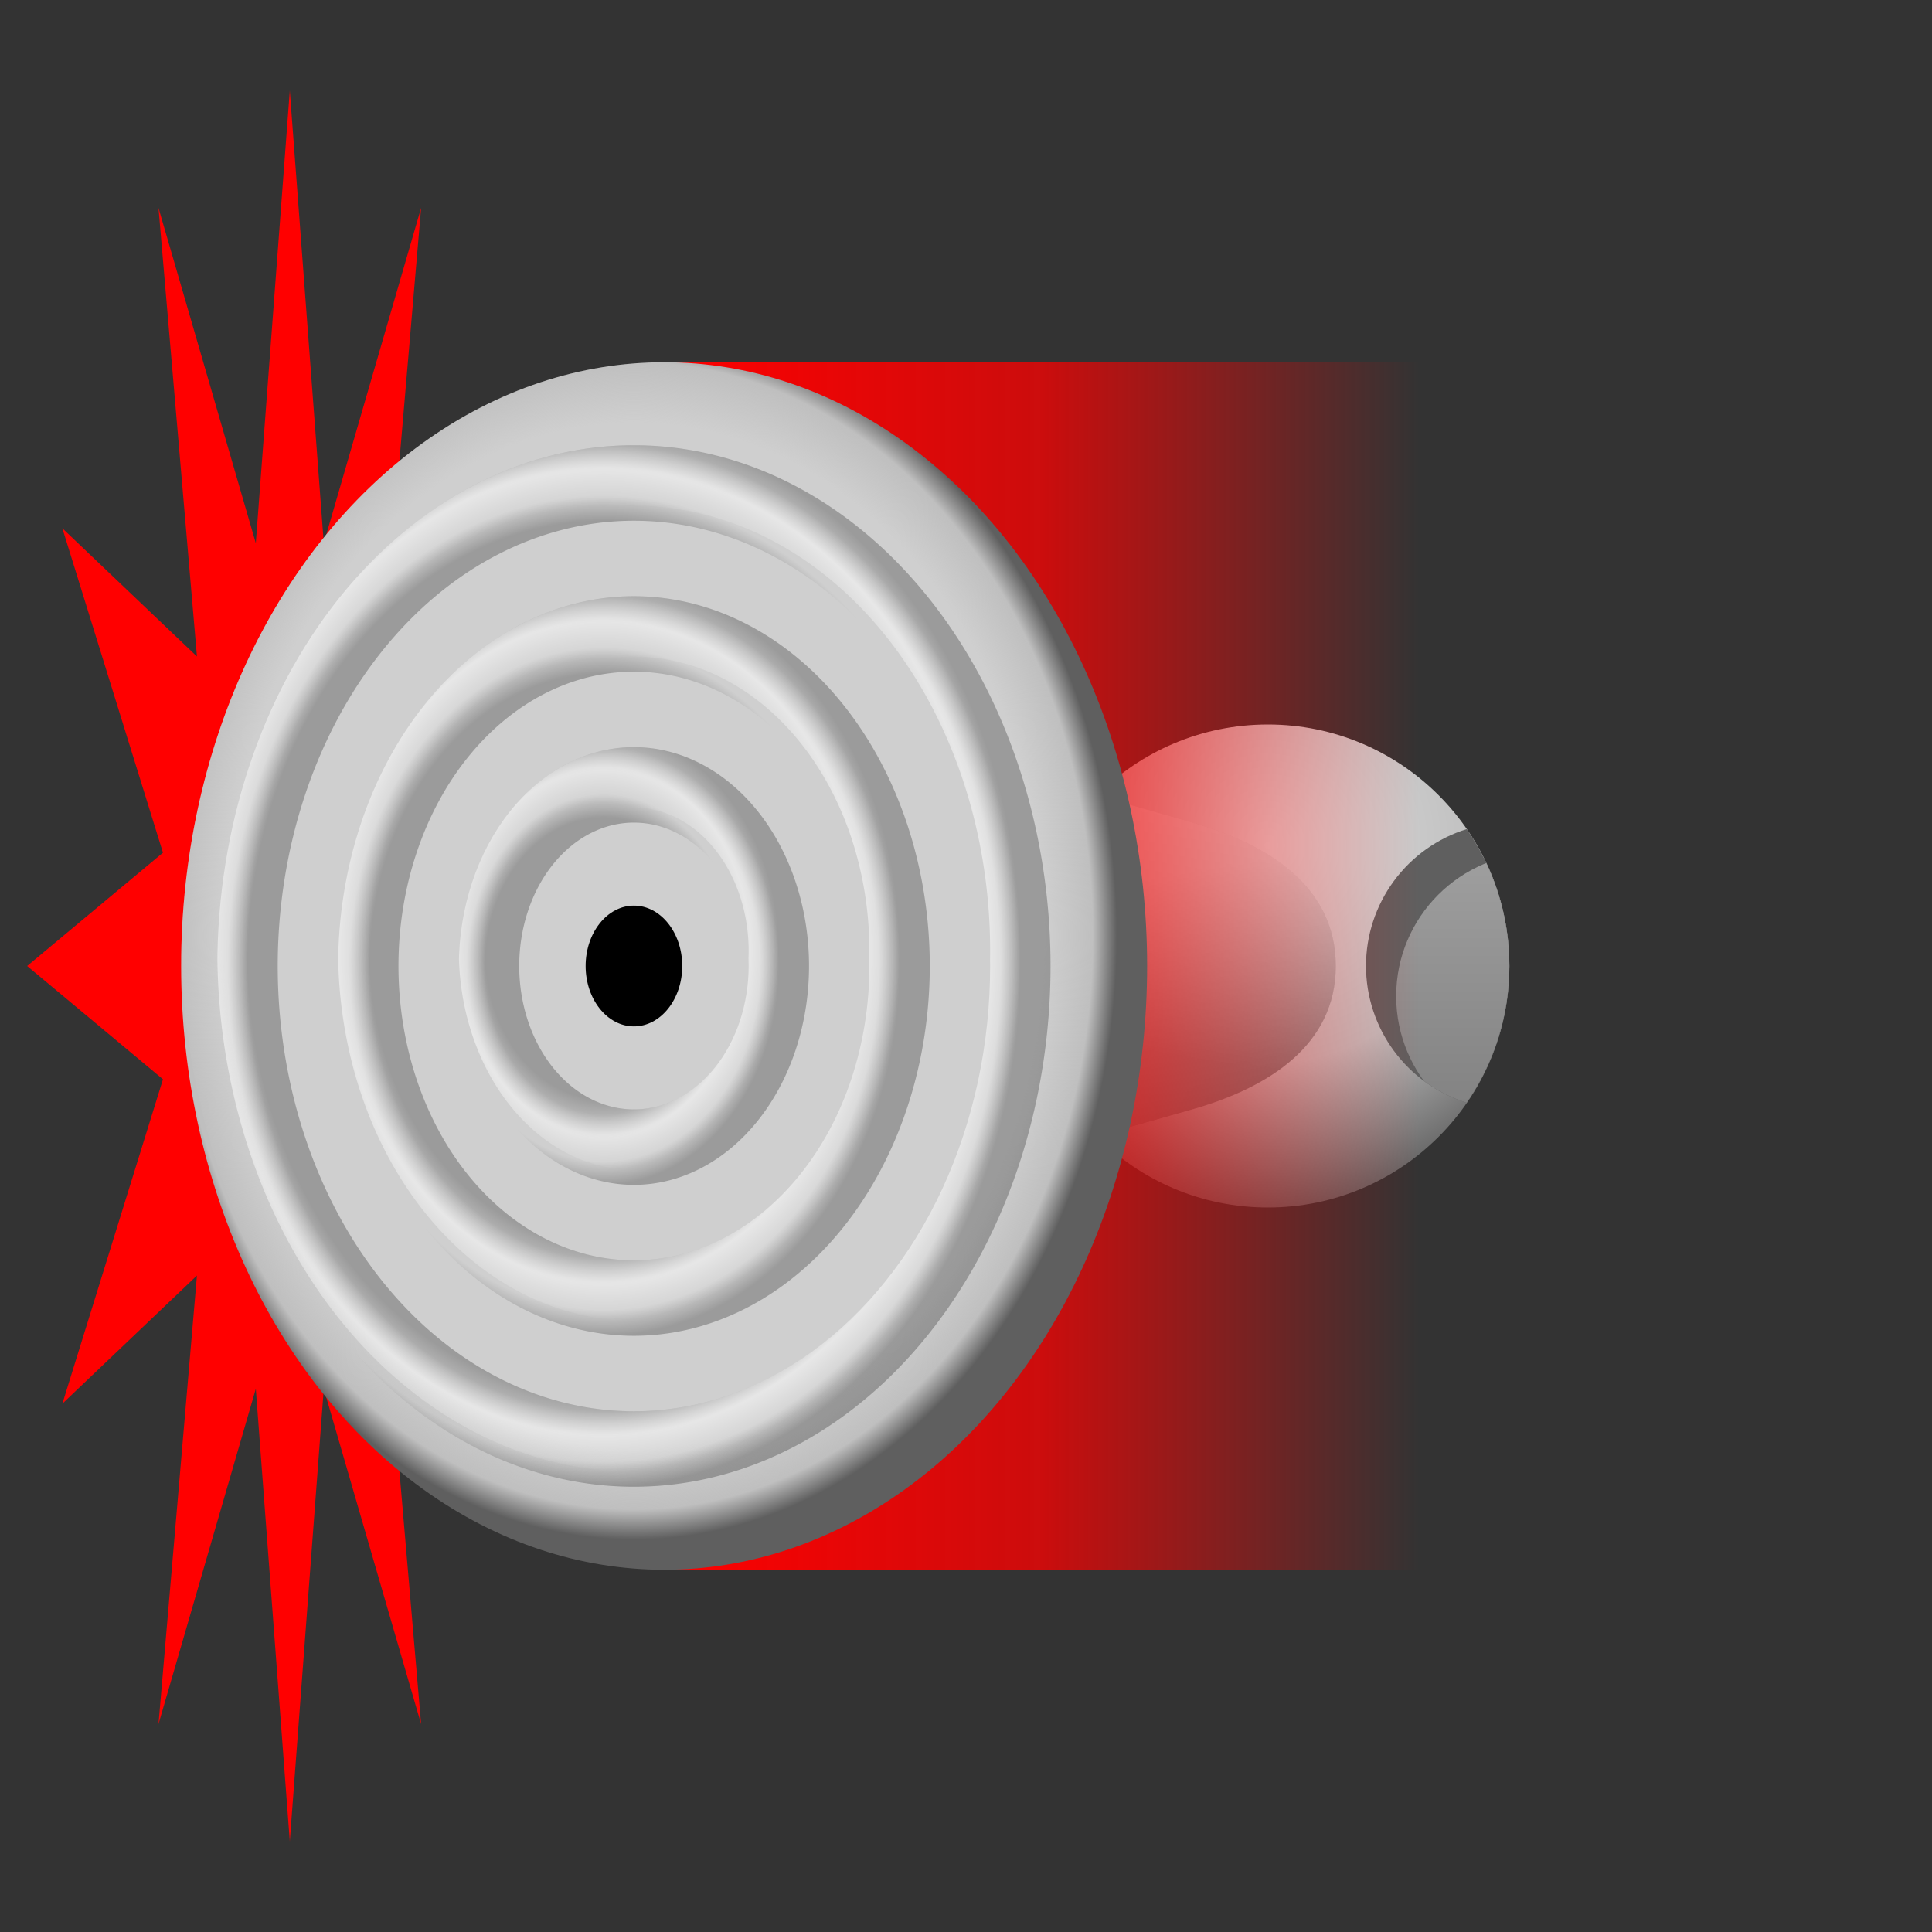 <?xml version="1.0" encoding="UTF-8" standalone="no"?>
<!-- Created with Inkscape (http://www.inkscape.org/) by Toomai Glittershine for SmashWiki -->
<svg id="svg2" xmlns:rdf="http://www.w3.org/1999/02/22-rdf-syntax-ns#" xmlns="http://www.w3.org/2000/svg" version="1.1" xmlns:cc="http://creativecommons.org/ns#" xmlns:dc="http://purl.org/dc/elements/1.1/" xmlns:xlink="http://www.w3.org/1999/xlink" height="256" width="256" viewBox="0 0 256 256">
	<rect x="0" y="0" width="256" height="256" fill="#333333" stroke="none"/>
	<defs id="defs4">
		<linearGradient id="linearGradient4250">
			<stop id="stop4252" offset="0" style="stop-color:#9f9f9f;stop-opacity:1;"/>
			<stop id="stop4258" offset="0.5" style="stop-color:#8f8f8f;stop-opacity:1;"/>
			<stop id="stop4254" offset="1" style="stop-color:#7f7f7f;stop-opacity:1;"/>
		</linearGradient>
		<linearGradient id="linearGradient4236">
			<stop id="stop4238" offset="0" style="stop-color:#000000;stop-opacity:1;"/>
			<stop id="stop4240" offset="1" style="stop-color:#000000;stop-opacity:0;"/>
		</linearGradient>
		<linearGradient id="linearGradient4226">
			<stop id="stop4228" offset="0" style="stop-color:#ffffff;stop-opacity:1;"/>
			<stop id="stop4230" offset="1" style="stop-color:#ffffff;stop-opacity:0;"/>
		</linearGradient>
		<linearGradient id="linearGradient4216">
			<stop id="stop4467" offset="0" style="stop-color:#ffffff;stop-opacity:0;"/>
			<stop id="stop4469" offset="0.678" style="stop-color:#ffffff;stop-opacity:0;"/>
			<stop id="stop4473" offset="0.839" style="stop-color:#ffffff;stop-opacity:1;"/>
			<stop id="stop4475" offset="1" style="stop-color:#ffffff;stop-opacity:0;"/>
		</linearGradient>
		<linearGradient id="linearGradient4208">
			<stop id="stop4441" offset="0" style="stop-color:#ffffff;stop-opacity:0;"/>
			<stop id="stop4443" offset="0.791" style="stop-color:#ffffff;stop-opacity:0;"/>
			<stop id="stop4447" offset="0.895" style="stop-color:#ffffff;stop-opacity:1;"/>
			<stop id="stop4449" offset="1" style="stop-color:#ffffff;stop-opacity:0;"/>
		</linearGradient>
		<linearGradient id="linearGradient4188">
			<stop id="stop4373" offset="0" style="stop-color:#ffffff;stop-opacity:0;"/>
			<stop id="stop4375" offset="0.855" style="stop-color:#ffffff;stop-opacity:0;"/>
			<stop id="stop4377" offset="0.928" style="stop-color:#ffffff;stop-opacity:1;"/>
			<stop id="stop4381" offset="1" style="stop-color:#ffffff;stop-opacity:0;"/>
		</linearGradient>
		<linearGradient id="linearGradient4215">
			<stop id="stop4217" offset="0" style="stop-color:#000000;stop-opacity:1;"/>
			<stop id="stop4229" offset="0.678" style="stop-color:#000000;stop-opacity:1;"/>
			<stop id="stop4231" offset="0.785" style="stop-color:#000000;stop-opacity:0;"/>
			<stop id="stop4233" offset="0.893" style="stop-color:#000000;stop-opacity:0;"/>
			<stop id="stop4219" offset="1" style="stop-color:#000000;stop-opacity:1;"/>
		</linearGradient>
		<linearGradient id="linearGradient4207">
			<stop id="stop4209" offset="0" style="stop-color:#000000;stop-opacity:1;"/>
			<stop id="stop4223" offset="0.791" style="stop-color:#000000;stop-opacity:1;"/>
			<stop id="stop4225" offset="0.861" style="stop-color:#000000;stop-opacity:0;"/>
			<stop id="stop4227" offset="0.93" style="stop-color:#000000;stop-opacity:0;"/>
			<stop id="stop4211" offset="1" style="stop-color:#000000;stop-opacity:1;"/>
		</linearGradient>
		<linearGradient id="linearGradient4187">
			<stop id="stop4189" offset="0" style="stop-color:#000000;stop-opacity:1;"/>
			<stop id="stop4195" offset="0.855" style="stop-color:#000000;stop-opacity:1;"/>
			<stop id="stop4197" offset="0.903" style="stop-color:#000000;stop-opacity:0;"/>
			<stop id="stop4199" offset="0.952" style="stop-color:#000000;stop-opacity:0;"/>
			<stop id="stop4191" offset="1" style="stop-color:#000000;stop-opacity:1;"/>
		</linearGradient>
		<linearGradient id="linearGradient4285">
			<stop id="stop4287" offset="0" style="stop-color:#cfcfcf;stop-opacity:1;"/>
			<stop id="stop4297" offset="0.85" style="stop-color:#cfcfcf;stop-opacity:1;"/>
			<stop id="stop4293" offset="0.95" style="stop-color:#cfcfcf;stop-opacity:0;"/>
			<stop id="stop4289" offset="1" style="stop-color:#cfcfcf;stop-opacity:0;"/>
		</linearGradient>
		<linearGradient id="linearGradient4273">
			<stop id="stop4275" offset="0" style="stop-color:#bfbfbf;stop-opacity:1;"/>
			<stop id="stop4281" offset="0.95" style="stop-color:#bfbfbf;stop-opacity:1;"/>
			<stop id="stop4277" offset="1" style="stop-color:#5f5f5f;stop-opacity:1;"/>
		</linearGradient>
		<linearGradient id="linearGradient4310">
			<stop id="stop4312" offset="0" style="stop-color:#ff0000;stop-opacity:1;"/>
			<stop id="stop4318" offset="0.5" style="stop-color:#ff0000;stop-opacity:0.75;"/>
			<stop id="stop4314" offset="1" style="stop-color:#ff0000;stop-opacity:0;"/>
		</linearGradient>
		<clipPath id="clipPath4405" clipPathUnits="userSpaceOnUse">
			<path id="path4407" style="opacity:1;fill:#ffffff;fill-opacity:1;stroke:none;" d="m 128,59 a 69,69 0 0 0 -69,69 69,69 0 0 0 69,69 69,69 0 0 0 69,-69 69,69 0 0 0 -69,-69 z m 0,10 a 59,59 0 0 1 59,59 59,59 0 0 1 -59,59 59,59 0 0 1 -59,-59 59,59 0 0 1 59,-59 z"/>
		</clipPath>
		<clipPath id="clipPath4459" clipPathUnits="userSpaceOnUse">
			<path id="path4461" style="opacity:1;fill:#ffffff;fill-opacity:1;stroke:none;" d="m 128,79 a 49,49 0 0 0 -49,49 49,49 0 0 0 49,49 49,49 0 0 0 49,-49 49,49 0 0 0 -49,-49 z m 0,10 a 39,39 0 0 1 39,39 39,39 0 0 1 -39,39 39,39 0 0 1 -39,-39 39,39 0 0 1 39,-39 z"/>
		</clipPath>
		<clipPath id="clipPath4481" clipPathUnits="userSpaceOnUse">
			<path id="path4483" style="opacity:1;fill:#ffffff;fill-opacity:1;stroke:none;" d="m 128,99 a 29,29 0 0 0 -29,29 29,29 0 0 0 29,29 29,29 0 0 0 29,-29 29,29 0 0 0 -29,-29 z m 0,10 a 19,19 0 0 1 19,19 19,19 0 0 1 -19,19 19,19 0 0 1 -19,-19 19,19 0 0 1 19,-19 z"/>
		</clipPath>
		<radialGradient id="radialGradient4355" xlink:href="#linearGradient4273" cx="123" cy="124" fx="123" fy="124" r="80" gradientUnits="userSpaceOnUse"/>
		<radialGradient id="radialGradient4357" xlink:href="#linearGradient4285" cx="123" cy="124" fx="123" fy="124" r="80" gradientUnits="userSpaceOnUse"/>
		<radialGradient id="radialGradient4193" xlink:href="#linearGradient4187" cx="123" cy="128" fx="123" fy="128" r="69" gradientUnits="userSpaceOnUse"/>
		<radialGradient id="radialGradient4213" xlink:href="#linearGradient4207" cx="123" cy="128" fx="123" fy="128" r="49" gradientUnits="userSpaceOnUse"/>
		<radialGradient id="radialGradient4221" xlink:href="#linearGradient4215" cx="123" cy="128" fx="123" fy="128" r="29" gradientUnits="userSpaceOnUse"/>
		<radialGradient id="radialGradient4383" xlink:href="#linearGradient4188" cx="123" cy="126" fx="123" fy="126" r="69" gradientUnits="userSpaceOnUse"/>
		<radialGradient id="radialGradient4451" xlink:href="#linearGradient4208" cx="123" cy="126" fx="123" fy="126" r="49" gradientUnits="userSpaceOnUse"/>
		<radialGradient id="radialGradient4477" xlink:href="#linearGradient4216" cx="123" cy="126" fx="123" fy="126" r="29" gradientUnits="userSpaceOnUse"/>
		<clipPath id="clipPath3410" clipPathUnits="userSpaceOnUse">
			<circle id="circle3412" cx="128" cy="128" r="80" style="opacity:1;fill:#ffffff;fill-opacity:1;stroke:none;"/>
		</clipPath>
		<radialGradient id="radialGradient4207" xlink:href="#linearGradient4201" cx="168" cy="112" fx="168" fy="112" r="48" gradientUnits="userSpaceOnUse"/>
		<linearGradient id="linearGradient4201">
			<stop id="stop4203" offset="0" style="stop-color:#dfdfdf;stop-opacity:1;"/>
			<stop id="stop4210" offset="0.6" style="stop-color:#bfbfbf;stop-opacity:1;"/>
			<stop id="stop4205" offset="1" style="stop-color:#5f5f5f;stop-opacity:1;"/>
		</linearGradient>
		<linearGradient id="linearGradient4232" xlink:href="#linearGradient4226" x1="88" y1="89" x2="81.6" y2="128" gradientUnits="userSpaceOnUse"/>
		<linearGradient id="linearGradient4242" xlink:href="#linearGradient4236" x1="88" y1="167" x2="81.6" y2="128" gradientUnits="userSpaceOnUse"/>
		<linearGradient id="linearGradient4256" xlink:href="#linearGradient4250" x1="204" y1="113" x2="204" y2="151" gradientUnits="userSpaceOnUse"/>
		<clipPath id="clipPath4279" clipPathUnits="userSpaceOnUse">
			<path id="path4281" style="opacity:1;fill:#ffffff;fill-opacity:1;stroke:none;" d="M 194.355,109.859 A 32,32 0 0 1 200,128 32,32 0 0 1 194.338,146.113 19,19 0 0 1 181,128 19,19 0 0 1 194.355,109.859 Z"/>
		</clipPath>
		<linearGradient id="linearGradient4316" xlink:href="#linearGradient4310" x1="88" y1="128" x2="188" y2="128" gradientUnits="userSpaceOnUse"/>
	</defs>
	<g id="g3428">
		<path id="path3455" style="opacity:1;fill:#ff0000;fill-opacity:1;stroke:none;" transform="matrix(0.3,0,0,1,0,0)" d="M 128 12 L 112.988 71.977 L 70 27.541 L 86.988 86.988 L 27.541 70 L 71.977 112.988 L 12 128 L 71.977 143.012 L 27.541 186 L 86.988 169.012 L 70 228.459 L 112.988 184.023 L 128 244 L 143.012 184.023 L 186 228.459 L 169.012 169.012 L 228.459 186 L 184.023 143.012 L 244 128 L 184.023 112.988 L 228.459 70 L 169.012 86.988 L 186 27.541 L 143.012 71.977 L 128 12 z "/>
		<circle id="path3399" cx="168" cy="128" r="32" style="opacity:1;fill:url(#radialGradient4207);fill-opacity:1;stroke:none;"/>
		<path id="circle3419" style="opacity:1;fill:#bfbfbf;fill-opacity:1;stroke:none;" d="m 158,147 c 10.09,-2.883 19,-8.507 19,-19 0,-10.493 -8.91,-16.117 -19,-19 l -70,-20 c -20.71,-5.917 -39,17.461 -39,39 0,21.539 18.29,44.917 39,39 z"/>
		<path id="path4234" style="opacity:0.5;fill:url(#linearGradient4242);fill-opacity:1;stroke:none;" d="m 158,147 c 10.09,-2.883 19,-8.507 19,-19 0,-10.493 -8.91,-16.117 -19,-19 l -70,-20 c -20.71,-5.917 -39,17.461 -39,39 0,21.539 18.29,44.917 39,39 z"/>
		<path id="path4224" style="opacity:0.5;fill:url(#linearGradient4232);fill-opacity:1;stroke:none;" d="m 158,147 c 10.09,-2.883 19,-8.507 19,-19 0,-10.493 -8.91,-16.117 -19,-19 l -70,-20 c -20.71,-5.917 -39,17.461 -39,39 0,21.539 18.29,44.917 39,39 z"/>
		<g id="g4260" clip-path="url(#clipPath4279)">
			<circle id="circle4246" cx="200" cy="128" r="32" style="opacity:1;fill:#5f5f5f;fill-opacity:1;stroke:none;"/>
			<circle id="circle4248" cx="204" cy="132" r="19" style="opacity:1;fill:url(#linearGradient4256);fill-opacity:1;stroke:none;"/>
		</g>
		<rect id="rect4300" x="88" y="48" width="100" height="160" style="opacity:1;fill:url(#linearGradient4316);fill-opacity:1;stroke:none;"/>
		<g id="g3414" transform="matrix(0.8,0,0,1,-14.4,0)">
			<circle id="circle4351" cx="128" cy="128" r="80" style="opacity:1;fill:url(#radialGradient4355);fill-opacity:1;stroke:none;"/>
			<circle id="circle4353" clip-path="url(#clipPath3410)" cx="128" cy="124" r="80" style="opacity:1;fill:url(#radialGradient4357);fill-opacity:1;stroke:none;"/>
			<path id="circle4178" style="opacity:0.25;fill:url(#radialGradient4193);fill-opacity:1;stroke:none;" transform="translate(-5,0)" d="m 128,59 a 69,69 0 0 0 -69,69 69,69 0 0 0 69,69 69,69 0 0 0 69,-69 69,69 0 0 0 -69,-69 z m 0,10 a 59,59 0 0 1 59,59 59,59 0 0 1 -59,59 59,59 0 0 1 -59,-59 59,59 0 0 1 59,-59 z"/>
			<path id="circle4180" style="opacity:0.25;fill:url(#radialGradient4213);fill-opacity:1;stroke:none;" transform="translate(-5,0)" d="m 128,79 a 49,49 0 0 0 -49,49 49,49 0 0 0 49,49 49,49 0 0 0 49,-49 49,49 0 0 0 -49,-49 z m 0,10 a 39,39 0 0 1 39,39 39,39 0 0 1 -39,39 39,39 0 0 1 -39,-39 39,39 0 0 1 39,-39 z"/>
			<path id="circle4182" style="opacity:0.25;fill:url(#radialGradient4221);fill-opacity:1;stroke:none;" transform="translate(-5,0)" d="m 128,99 a 29,29 0 0 0 -29,29 29,29 0 0 0 29,29 29,29 0 0 0 29,-29 29,29 0 0 0 -29,-29 z m 0,10 a 19,19 0 0 1 19,19 19,19 0 0 1 -19,19 19,19 0 0 1 -19,-19 19,19 0 0 1 19,-19 z"/>
			<circle id="circle4176" cx="123" cy="128" r="8" style="opacity:1;fill:#000000;fill-opacity:1;stroke:none;"/>
			<path id="path4367" clip-path="url(#clipPath4405)" style="opacity:0.5;fill:url(#radialGradient4383);fill-opacity:1;stroke:none;" transform="translate(-5,0)" d="m 128,57 a 69,69 0 0 0 -69,69 69,69 0 0 0 69,69 69,69 0 0 0 69,-69 69,69 0 0 0 -69,-69 z m 0,10 a 59,59 0 0 1 59,59 59,59 0 0 1 -59,59 59,59 0 0 1 -59,-59 59,59 0 0 1 59,-59 z"/>
			<path id="path4437" clip-path="url(#clipPath4459)" style="opacity:0.5;fill:url(#radialGradient4451);fill-opacity:1;stroke:none;" transform="translate(-5,0)" d="m 128,77 a 49,49 0 0 0 -49,49 49,49 0 0 0 49,49 49,49 0 0 0 49,-49 49,49 0 0 0 -49,-49 z m 0,10 a 39,39 0 0 1 39,39 39,39 0 0 1 -39,39 39,39 0 0 1 -39,-39 39,39 0 0 1 39,-39 z"/>
			<path id="path4463" clip-path="url(#clipPath4481)" style="opacity:0.5;fill:url(#radialGradient4477);fill-opacity:1;stroke:none;" transform="translate(-5,0)" d="m 128,97 a 29,29 0 0 0 -29,29 29,29 0 0 0 29,29 29,29 0 0 0 29,-29 29,29 0 0 0 -29,-29 z m 0,10 a 19,19 0 0 1 19,19 19,19 0 0 1 -19,19 19,19 0 0 1 -19,-19 19,19 0 0 1 19,-19 z"/>
		</g>
	</g>
</svg>